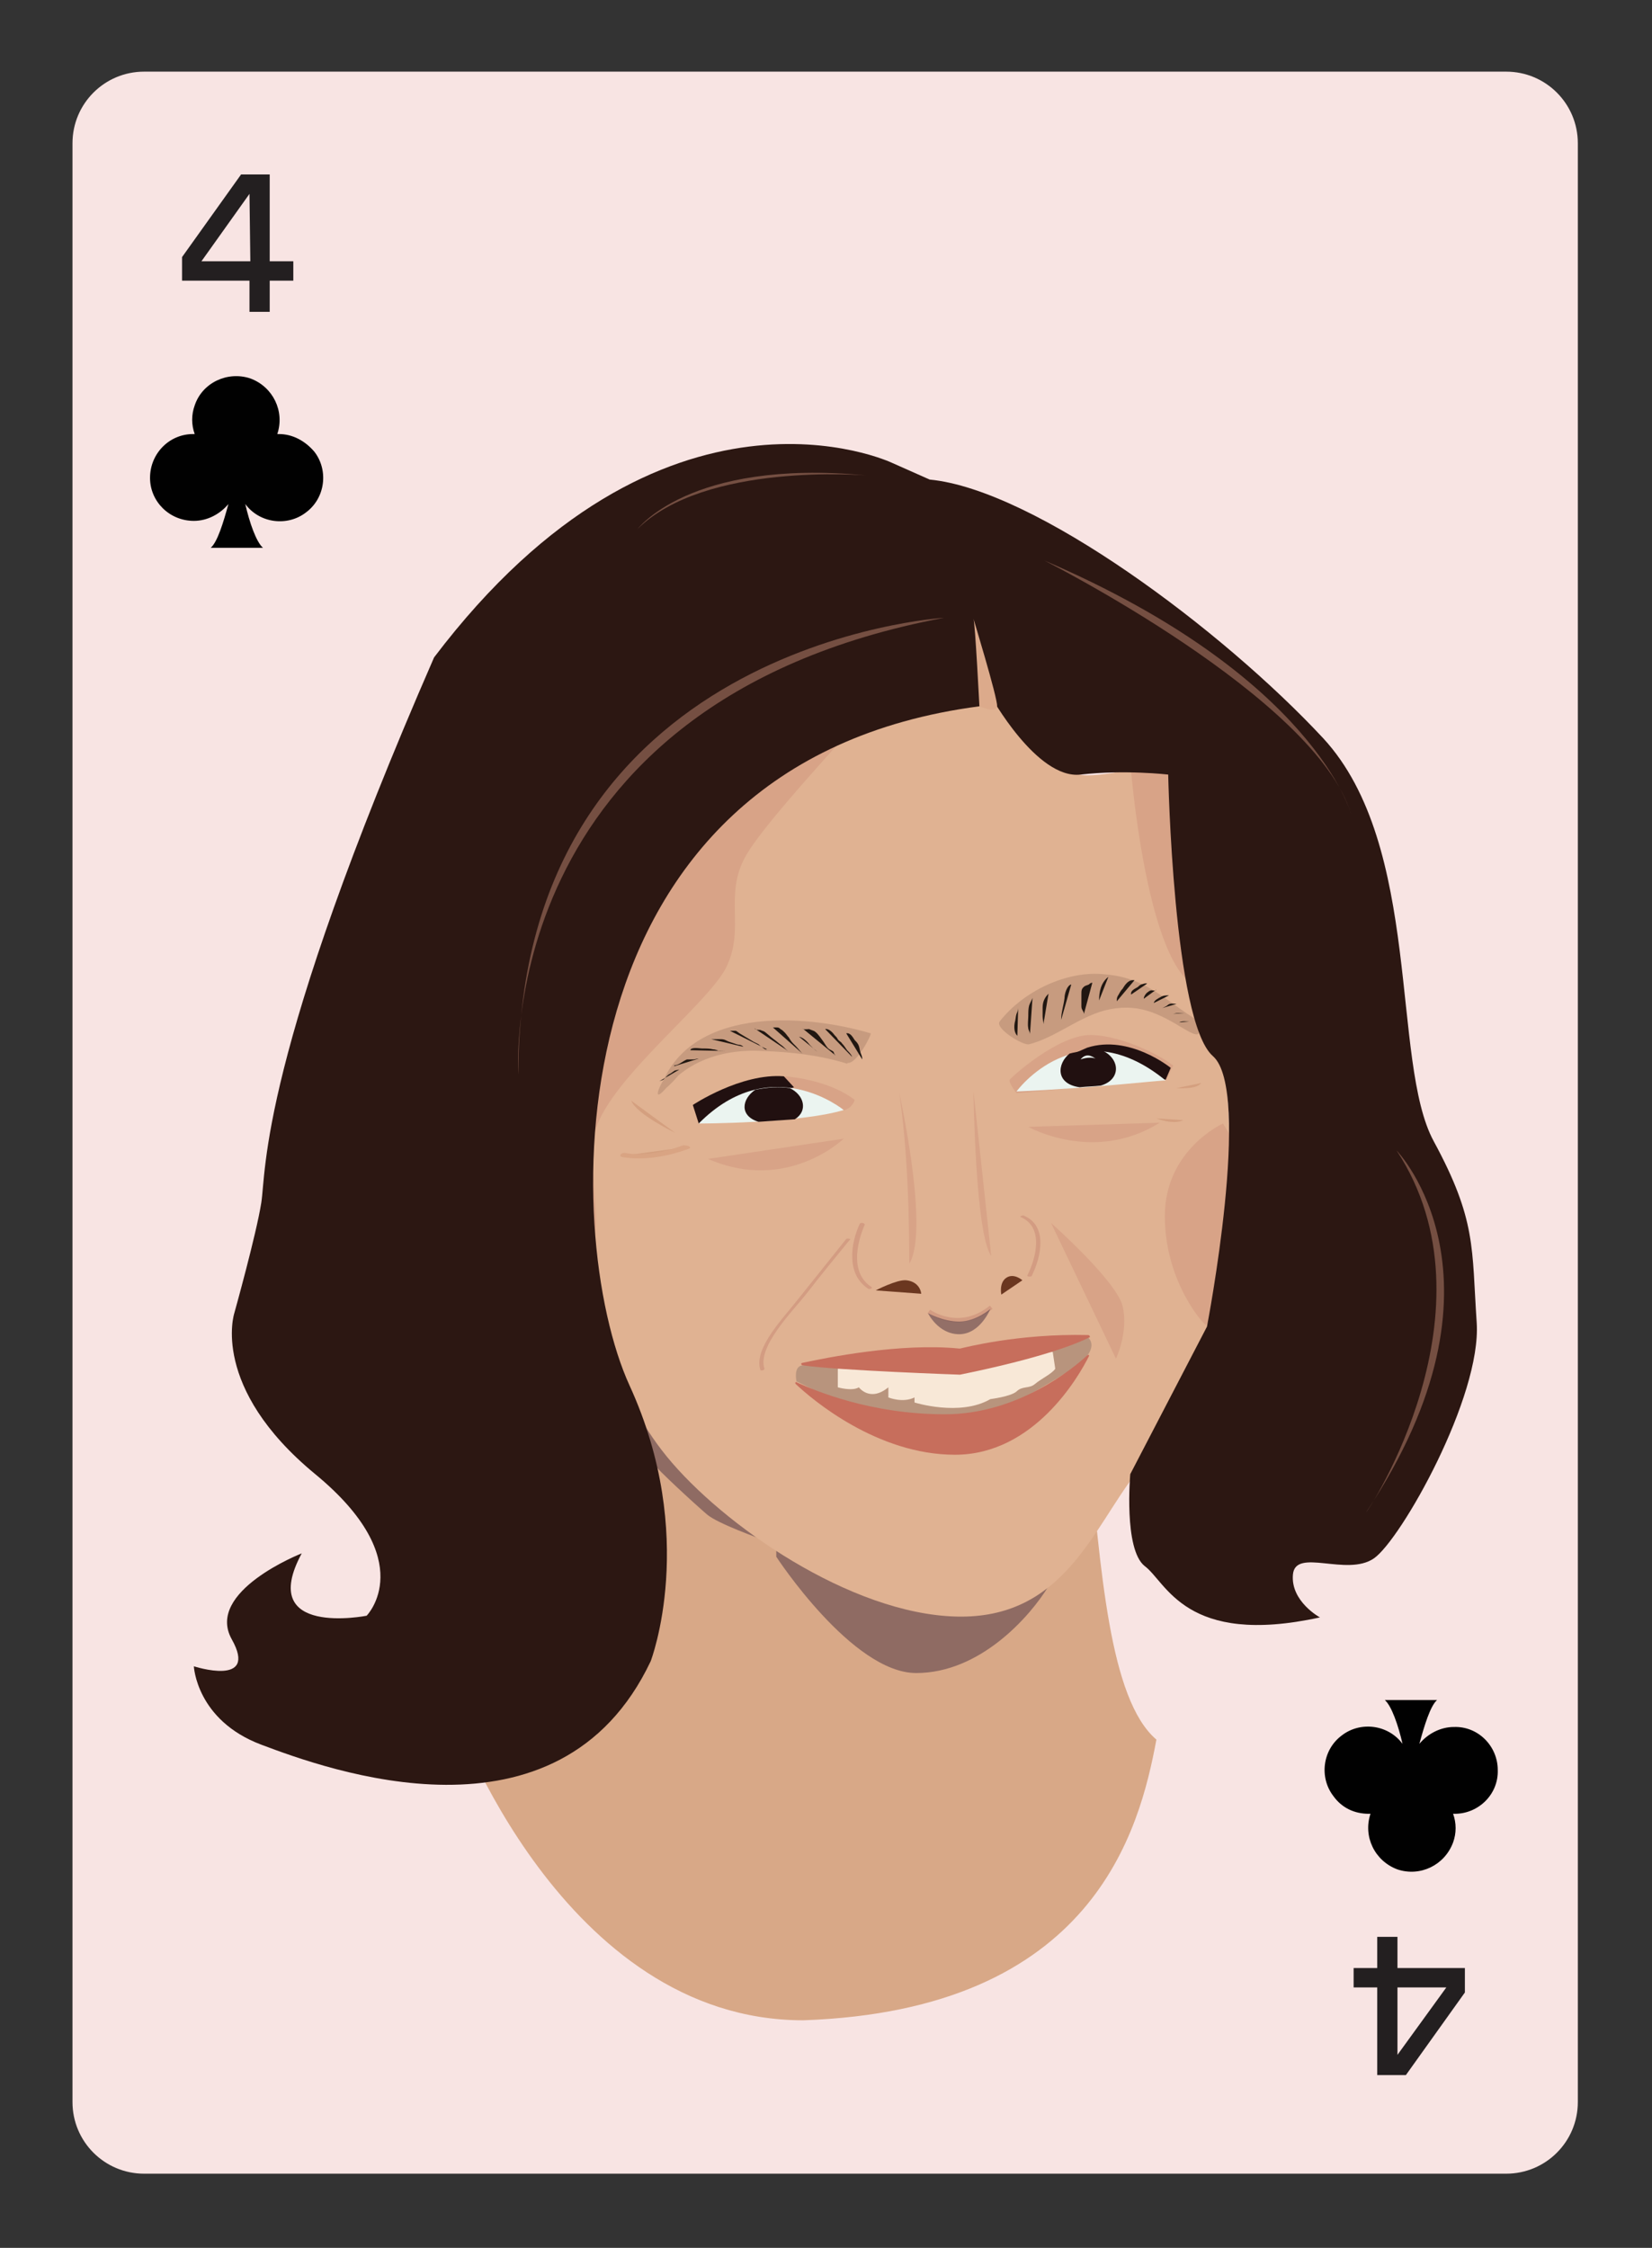 <?xml version="1.0" encoding="utf-8"?>
<!-- Generator: Adobe Illustrator 20.0.0, SVG Export Plug-In . SVG Version: 6.00 Build 0)  -->
<svg version="1.1" id="Layer_1" xmlns="http://www.w3.org/2000/svg" xmlns:xlink="http://www.w3.org/1999/xlink" x="0px" y="0px"
	 viewBox="0 0 196 266.7" style="enable-background:new 0 0 196 266.7;" xml:space="preserve">
<rect x="0" y="0" width="196" height="266.7" fill="#333333" stroke="none"/>
<style type="text/css">
	.st0{fill:#F8E4E3;}
	.st1{fill:#231F20;}
	.st2{fill:#010101;}
	.st3{fill:#D8A887;}
	.st4{opacity:0.6;fill:#60434C;}
	.st5{fill:#E0B292;}
	.st6{fill:#D8A387;}
	.st7{fill:#211010;}
	.st8{fill:#EBF4F0;}
	.st9{fill:#6B3720;}
	.st10{fill:none;stroke:#D39C82;stroke-width:0.5;stroke-miterlimit:10;}
	.st11{fill:#D39C82;}
	.st12{fill:none;}
	.st13{fill:#B8947D;}
	.st14{fill:#F8E8D7;}
	.st15{fill:#C76E5C;}
	.st16{fill:#1D1611;}
	.st17{opacity:0.2;}
	.st18{fill:#A65833;}
	.st19{fill:#BE6D48;}
	.st20{opacity:0.2;fill:#A65833;}
	.st21{opacity:0.15;}
	.st22{fill:#381C15;}
	.st23{fill:#2C1712;}
	.st24{fill:#DCAA8B;}
	.st25{fill:#754F42;}
</style>
<title>badbitchcards</title>
<path class="st0" d="M17.1,8.5h161.6c4.7,0,8.5,3.8,8.5,8.5v232.4c0,4.7-3.8,8.5-8.5,8.5H17.1c-4.7,0-8.5-3.8-8.5-8.5V17
	C8.6,12.3,12.4,8.5,17.1,8.5z"/>
<path class="st1" d="M21.6,30.5l7-9.8H32V31h2.8v2.3H32V37h-2.4v-3.7h-8L21.6,30.5z M29.6,23l-5.7,8h5.8L29.6,23z"/>
<path class="st2" d="M33.1,51.5h-0.2c0.9-2.7-0.5-5.6-3.2-6.6C27,44,24,45.4,23.1,48.1c-0.4,1.1-0.4,2.3,0,3.4h-0.2
	c-2.8,0-5.1,2.3-5.1,5.2c0,2.8,2.3,5.1,5.2,5.1c1.6,0,3.1-0.8,4.1-2c-0.6,2.2-1.3,4.5-2.1,5.2h6.2c-0.8-0.7-1.6-3-2.1-5.2
	c1.7,2.3,5,2.7,7.2,1c2.3-1.7,2.7-5,1-7.2C36.2,52.3,34.7,51.5,33.1,51.5L33.1,51.5z M28.2,55L28.2,55z"/>
<path class="st1" d="M173.8,236.4l-7,9.8h-3.4v-10.4h-2.8v-2.3h2.8v-3.7h2.4v3.7h8L173.8,236.4z M165.8,243.8l5.8-8h-5.8V243.8z"/>
<path class="st2" d="M162.4,215.2h0.2c-0.9,2.7,0.5,5.6,3.2,6.6c2.7,0.9,5.6-0.5,6.6-3.2c0.4-1.1,0.4-2.3,0-3.4h0.2
	c2.8,0,5.2-2.3,5.1-5.2c0-2.8-2.3-5.2-5.2-5.1c-1.6,0-3.1,0.8-4.1,2c0.6-2.2,1.3-4.5,2.1-5.2h-6.2c0.8,0.7,1.6,3,2.1,5.2
	c-1.7-2.3-5-2.7-7.2-1c-2.3,1.7-2.7,5-1,7.2C159.2,214.5,160.7,215.2,162.4,215.2L162.4,215.2z M167.2,211.8L167.2,211.8z"/>
<g>
	<path class="st3" d="M95.3,239.7c-28.6,0-41.4-36.3-41.4-36.3s21.9-13.4,22.9-34.3c1-20.8,50.8-13.5,52.3,1.8s2.5,30.7,8.1,35.5
		C135.2,217.1,129.8,238.5,95.3,239.7z"/>
	<path class="st4" d="M92.1,184.7c0,0,9,13.8,16.6,13.8c7.6,0,13.5-6.7,15.7-10.3s-15.7-11.5-15.7-11.5L92.1,181V184.7z"/>
	<path class="st4" d="M77.5,173.6c0.2,0.5,5.1,5,6.4,6.1c1.3,1.1,6.4,2.9,6.4,2.9l-10.9-14.5h-3.4C76.1,168.1,75.2,168.9,77.5,173.6
		z"/>
	<path class="st5" d="M121.1,84.2c0,0,3.8,7.8,7.8,7.8s8.6-2,10.4,0s2.8,29.1,5.3,33.4c2.5,4.3,0.5,26,0,29.3s-4.8,13.7-9.9,20.2
		c-5.1,6.6-8.6,17.2-21.2,16.9c-12.6-0.3-27.8-10.9-34.4-19c-6.6-8.1-7.8-17.2-8.8-23.3c-1-6.1-4-19-2.5-26.5
		c1.5-7.6,17.4-39.2,47.3-40.4C115,82.7,117.8,83.7,121.1,84.2z"/>
	<path class="st6" d="M120.6,129.7c0,0-1-1.3-0.8-1.6c0.2-0.3,5.8-5.4,9.7-5.3c3.9,0.1,8.6,2.7,9.5,3.5l0.2,0.1l-0.8,1.7
		L120.6,129.7z"/>
	<path class="st6" d="M93.1,127.7c0,0,5.1,0.3,8.3,2.8c0,0-0.2,0.9-1.2,1.2s-7-2.3-7-2.3L93.1,127.7z"/>
	<path class="st7" d="M82.9,133.3l-0.7-2.2c0,0,5.7-3.8,10.8-3.4l1.2,1.3L82.9,133.3z"/>
	<path class="st7" d="M129,126.7c0.3,0.1,9.3,1.4,9.3,1.4l0.6-1.4c0,0-4.9-4-9.9-2.4l-1.6,0.7L129,126.7z"/>
	<path class="st8" d="M100.1,131.7c0,0-8.6-7.1-17.2,1.6C82.9,133.3,94.8,133.3,100.1,131.7z"/>
	<path class="st8" d="M120.6,129.5c0,0,7.2-9.9,17.7-1.3C138.2,128.1,129.9,129.1,120.6,129.5z"/>
	<path class="st9" d="M103.9,153.1c0,0,2.5-1.3,3.6-1.2c1.1,0.1,1.7,0.8,1.8,1.6"/>
	<path class="st9" d="M121.3,151.9c0,0-1-0.9-1.9-0.3s-0.6,2-0.6,2"/>
	<path class="st10" d="M110.2,155.6c0,0,3.6,2.6,7.4-0.5"/>
	<g>
		<g>
			<path class="st11" d="M102,145.2c-1.1,2.4-1.6,6,1,7.7c0.1,0.1,0.6,0,0.4-0.2c-2.5-1.6-1.8-5.1-0.8-7.4
				C102.6,145.1,102.1,145,102,145.2L102,145.2z"/>
		</g>
	</g>
	<path class="st12" d="M121.3,144.3c0,0,3.8,1.1,0.7,7.1"/>
	<path class="st13" d="M95.2,162l33.9-3.3c0,0,1.3,1-0.8,2.9c-2.2,1.9-14.4,8.4-14.4,8.4s-14-2.7-14-3.1c0.1-0.4-5.4-3-5.4-3
		S94.1,162.1,95.2,162z"/>
	<path class="st14" d="M99.4,162.4v2.2c0,0,1.7,0.5,2.5,0c0,0,1.3,1.8,3.5,0v1.2c0,0,1.7,0.7,3.1,0v0.6c0,0,5.4,1.7,9-0.4
		c0,0,2.4-0.3,3.1-0.9c0.7-0.7,1.5-0.3,2.2-0.9s2-1.2,2.4-1.8l-0.3-2C124.9,160.4,101.4,161.6,99.4,162.4z"/>
	<path class="st15" d="M95.2,161.7c2.8-0.6,11.6-2.4,18.6-1.7c0,0,0,0,0.1,0c0.5-0.1,6.9-1.8,15.2-1.6c0.2,0,0.3,0.3,0.1,0.3
		c-1.4,0.7-5.5,2.4-15.3,4.4c0,0-14.5-0.5-18.6-1.1C95,162,95,161.7,95.2,161.7z"/>
	<path class="st15" d="M94.5,164c-0.1-0.1-0.2,0.1-0.1,0.2c2,1.9,9.7,8.4,18.9,8.4c9.4,0,14.7-9.3,15.9-11.7
		c0.1-0.1-0.1-0.2-0.2-0.1c-1.7,1.6-8.3,7-16.9,7C103.3,167.8,96.7,165,94.5,164z"/>
	<path class="st15" d="M95.2,162"/>
	<g>
		<g>
			<path class="st11" d="M121.1,144.4c2.8,1.2,1.8,4.9,0.8,6.9c-0.1,0.2,0.4,0.2,0.5,0.1c1.1-2.2,2-6-1-7.2
				C121.4,144.2,120.9,144.3,121.1,144.4L121.1,144.4z"/>
		</g>
	</g>
	<g>
		<g>
			<path class="st11" d="M100.4,147c-2,2.5-4,5-6,7.5c-1.4,1.8-5,5.5-4.2,8c0,0.2,0.5,0.1,0.5-0.1c-0.9-2.6,3.4-6.9,4.9-8.8
				c1.7-2.2,3.5-4.4,5.3-6.6C100.9,147,100.5,146.9,100.4,147L100.4,147z"/>
		</g>
	</g>
	<path class="st6" d="M132.4,161.2c0,0,1.5-3.1,0.8-6.2c-0.7-3-8.5-9.9-8.5-9.9L132.4,161.2z"/>
	<g>
		<path class="st16" d="M102.3,125.7c0-0.4-0.1-0.5-0.2-0.8c-0.1-0.3-0.1-0.5-0.2-0.8c-0.1-0.3-0.3-0.5-0.5-0.7
			c-0.2-0.3-0.5-0.9-1-0.8"/>
	</g>
	<g>
		<path class="st16" d="M101.1,125.4c-0.1-0.3-0.4-0.6-0.6-0.8c-0.2-0.3-0.4-0.6-0.6-0.8c-0.1-0.2-0.4-0.3-0.5-0.5
			c-0.1-0.2-0.2-0.3-0.4-0.5c-0.2-0.3-0.7-0.8-1.1-0.7"/>
	</g>
	<g>
		<path class="st16" d="M99.1,125.2c0-0.1-0.1-0.1-0.1-0.1c0-0.1-0.1-0.2-0.1-0.3c-0.1-0.1-0.3-0.2-0.5-0.3
			c-0.3-0.2-0.5-0.6-0.7-0.9c-0.3-0.4-0.6-0.9-1-1.2c-0.1-0.1-0.5-0.2-0.7-0.3c-0.3,0-0.7,0.1-0.8-0.1"/>
	</g>
	<g>
		<path class="st16" d="M97,124.8c-0.3-0.2-0.6-0.5-0.9-0.8c-0.3-0.4-0.8-0.9-1.3-1"/>
	</g>
	<g>
		<path class="st16" d="M95.2,125c-0.3-0.3-0.5-0.6-0.8-0.9c-0.1-0.1-0.2-0.2-0.3-0.3c-0.2-0.2-0.4-0.5-0.5-0.7
			c-0.2-0.2-0.3-0.4-0.5-0.6c-0.2-0.2-0.3-0.3-0.5-0.4c-0.1-0.1-0.2-0.2-0.4-0.2c-0.2,0-0.4,0-0.5,0"/>
	</g>
	<g>
		<path class="st16" d="M93.5,124.7c-0.3-0.2-0.5-0.5-0.8-0.7c-0.3-0.2-0.6-0.5-0.9-0.7c-0.4-0.3-0.7-0.6-1.1-0.9
			c-0.2-0.1-0.3-0.1-0.5-0.2c-0.2,0-0.6,0-0.7-0.2"/>
	</g>
	<g>
		<path class="st16" d="M91,124.5c-0.2,0.1-0.5-0.2-0.6-0.3c-0.2-0.1-0.3-0.2-0.4-0.3c-0.2-0.1-0.4-0.2-0.6-0.3
			c-0.5-0.3-1-0.6-1.5-0.9c-0.2-0.1-0.4-0.3-0.6-0.4c-0.2,0-0.5,0-0.7,0"/>
	</g>
	<g>
		<path class="st16" d="M88.2,124.2c-0.3-0.3-0.5-0.2-0.8-0.3c-0.3-0.1-0.6-0.2-0.9-0.3c-0.3-0.1-0.5-0.3-0.9-0.3
			c-0.4,0-0.8,0-1.2,0"/>
	</g>
	<g>
		<path class="st16" d="M86.2,124.7c-0.3,0-0.6,0-0.9,0c-0.2-0.1-0.5-0.2-0.7-0.2c-0.4-0.1-0.8-0.1-1.3-0.1c-0.3,0-1.3-0.2-1.4,0.2"
			/>
	</g>
	<g>
		<path class="st16" d="M82.9,125.6c-0.3,0-0.4,0.1-0.7,0.1c-0.2,0-0.5,0-0.7,0c-0.5,0.2-1,0.7-1.5,0.7c0,0,0,0.1,0,0.1"/>
	</g>
	<g>
		<path class="st16" d="M80.6,126.9c-0.1,0-0.4,0.1-0.5,0.1c-0.2,0.1-0.4,0.3-0.6,0.4c-0.2,0.1-0.3,0.2-0.4,0.3
			c-0.1,0.1-0.3,0.3-0.4,0.4c-0.2,0.1-0.3,0.1-0.5,0.2"/>
	</g>
	<g>
		<path class="st16" d="M120.7,122.9c-0.4-0.4-0.4-1.1-0.3-1.6c0.1-0.3,0.1-0.7,0.2-1c0.1-0.2,0.2-0.5,0.2-0.7"/>
	</g>
	<g>
		<path class="st16" d="M122.2,122.7c0-0.3-0.2-0.5-0.2-0.7c-0.1-0.5,0-1,0-1.5c0-0.4,0-0.8,0.1-1.2c0.1-0.3,0.3-0.6,0.4-0.9"/>
	</g>
	<g>
		<path class="st16" d="M123.8,121.5c0-0.3-0.1-0.6-0.1-0.9c0-0.3,0-0.7,0-1c0-0.7,0.2-1.2,0.7-1.7"/>
	</g>
	<g>
		<path class="st16" d="M125.9,121c0-0.9,0.3-1.7,0.4-2.6c0-0.5,0.3-1.5,0.8-1.6"/>
	</g>
	<g>
		<path class="st16" d="M128.6,120.3c0-0.2-0.1-0.3-0.2-0.5c-0.1-0.2-0.1-0.3-0.1-0.5c0-0.4,0-0.9,0-1.3c0-0.5,0-0.7,0.4-1
			c0.2-0.1,0.3-0.1,0.5-0.2c0.1-0.1,0.2-0.2,0.4-0.2"/>
	</g>
	<g>
		<path class="st16" d="M130.4,118.7c0-1,0.2-2.1,1.1-2.8"/>
	</g>
	<g>
		<path class="st16" d="M132.5,118.8c0-0.2,0-0.4,0.1-0.6c0.2-0.3,0.3-0.6,0.6-0.9c0.3-0.5,0.7-1.1,1.4-1"/>
	</g>
	<g>
		<path class="st16" d="M134.2,118c-0.1-0.5,0.5-0.7,0.8-0.9c0.1-0.1,0.2-0.2,0.4-0.3c0.1,0,0.5-0.2,0.7-0.1"/>
	</g>
	<g>
		<path class="st16" d="M135.7,118.5c0-0.3,0.3-0.7,0.5-0.8c0.1-0.1,0.3-0.2,0.4-0.2c0.2,0,0.5,0.1,0.6-0.1"/>
	</g>
	<g>
		<path class="st16" d="M136.9,119c0-0.3,0.6-0.6,0.8-0.7c0.3-0.2,0.6-0.2,1-0.2"/>
	</g>
	<g>
		<path class="st16" d="M137.9,119.6c0.2-0.1,0.5-0.2,0.7-0.4c0.3-0.2,0.6-0.1,1-0.1"/>
	</g>
	<g>
		<path class="st16" d="M139.1,120.3c0.2,0,0.4-0.1,0.7-0.1c0.2,0,0.4,0,0.7,0"/>
	</g>
	<g>
		<path class="st16" d="M139.9,121.3c0.4-0.2,0.8-0.1,1.2-0.1"/>
	</g>
	<path class="st6" d="M122,133.7c0,0,7.8,4.4,15.6-0.5"/>
	<g>
		<path class="st6" d="M100.1,135.1c0,0-6.7,6.5-16.1,2.4"/>
	</g>
	<path class="st6" d="M102.3,84.7c1.1-0.4-11.4,12.4-13.9,17s0,8.4-2.2,13s-15.6,14.6-15.8,20.8c-0.2,6.2,0.8,9.2,0,11.6
		c-0.8,2.4-2.3,0.8-2.3,0.8s-9-22.7,7-41.2S94.2,87.7,102.3,84.7z"/>
	<path class="st6" d="M145.1,133.3c0,0-6.9,3.1-6.9,11c0,7.9,4.8,13.1,4.9,12.9c0-0.1,8.4-12.3,8.4-12.9
		C151.5,143.8,145.1,133.3,145.1,133.3z"/>
	<path class="st6" d="M106.7,129.7c0,0,3.6,16.2,1.2,20.2C107.8,149.9,108.1,139.5,106.7,129.7z"/>
	<path class="st6" d="M115.5,129.5c0,0,0.2,16.9,2.1,19.5"/>
	<g class="st17">
		<path class="st18" d="M81.4,136.1c0,0-4,1.6-7.3,1"/>
		<g>
			<path class="st19" d="M81,135.9c-2.1,0.8-4.6,1.3-6.8,0.9c-0.5-0.1-0.9,0.4-0.3,0.5c2.6,0.4,5.4-0.1,7.8-1
				C82.3,136.1,81.3,135.8,81,135.9L81,135.9z"/>
		</g>
	</g>
	<path class="st20" d="M80.1,134.4c0,0-4.6-2.2-5.2-3.8"/>
	<path class="st20" d="M139.6,129.1c0,0,2.4,0.2,2.9-0.6"/>
	<path class="st20" d="M137.2,132.7c0,0,2,0.8,3.2,0.2"/>
	<path class="st4" d="M117.5,155.3c0,0-1.2,3-3.7,3c-2.5,0-3.7-2.5-3.7-2.5s1.8,1,3.7,1C115.8,156.8,117.5,155.3,117.5,155.3z"/>
	<path class="st6" d="M134.2,91.5c0,0,1.7,20.7,6.9,25c5.3,4.3,0,0,0,0l5.6-21.8l-5.6-8.3L134.2,91.5"/>
	<path class="st7" d="M93.7,129.1c-1.3-0.2-2.6-0.1-4.1,0.2c-1.6,1.1-1.9,3.1,0.4,3.8c1.4-0.1,2.9-0.2,4.3-0.3
		C95.9,131.8,95.4,129.9,93.7,129.1z"/>
	<path class="st7" d="M130.9,124.7c-1.5-0.2-2.8,0-4,0.3c-1.5,1.2-1.7,3.6,1.2,4c0.9-0.1,1.7-0.1,2.5-0.2
		C133,128.1,132.9,125.7,130.9,124.7z"/>
	<path class="st8" d="M128.2,125.7c0,0,1-0.4,1.8-0.1C129.9,125.6,129,124.7,128.2,125.7z"/>
	<g class="st21">
		<g>
			<path class="st22" d="M79.2,128.9c4.9-5.9,14.7-4.7,21.3-2.8c1.1,0.3,3-3.5,2.8-3.5c-8.1-2.4-21.9-3.2-25.1,6.9
				c-0.3,0.8,2.5-1.8,2.8-2.7c0.3-0.8,4.3-1.6,5-1.8c1.5-0.3,3-0.4,4.5-0.3c3.3,0.1,6.8,0.5,10,1.5c0.9-1.2,1.8-2.4,2.8-3.5
				c-8.6-2.5-18-2.5-24.1,4.8C78.2,128.6,77.2,131.3,79.2,128.9L79.2,128.9z"/>
		</g>
	</g>
	<g class="st21">
		<g>
			<path class="st22" d="M140.5,120.4c-3.1-1.9-5.6-3.8-9.5-3.8c-4.8,0.1-7.9,3.3-12.2,4.4c1.2,0.9,2.3,1.8,3.5,2.7
				c2.1-2.8,5.6-4.7,9.1-5.3c2.4-0.4,4.8,0.1,6.8,1.4c0.9,0.6,1.6,1.4,2.5,2c2.2,1.4,3,0.4,0.8-1.1c-3.7-2.4-5.7-4.7-10.4-5.1
				c-4.5-0.5-9.7,2-12.5,5.6c-0.6,0.8,2.8,2.9,3.5,2.7c3.1-0.8,5.7-3.1,8.9-4c4-1,6.4,0.3,9.7,2.3
				C143.4,123.8,142,121.3,140.5,120.4L140.5,120.4z"/>
		</g>
	</g>
	<path class="st23" d="M105.8,54.9c0,0-27.1-12.8-54.3,23.1c-20.8,47.7-19.9,60.9-20.5,64.7s-3.2,13.1-3.2,13.1s-2.9,8.8,9.6,19.1
		s6.1,16.8,6.1,16.8s-13.1,2.6-7.7-7.4c0,0-11.5,4.5-8.3,10.2s-4.5,3.2-4.5,3.2s0.3,6.4,8,9.3s35.3,13.1,46.2-9.9
		c0,0,5.7-14.8-2.5-32.7S65,90.5,116.2,83.8s1.3-1.3,1.3-1.3s5.5,10,10.7,9.4c5.2-0.6,10.4,0,10.4,0s0.6,29.3,5.3,33.4
		s-0.7,32.1-0.7,32.1l-9.1,17.5c0,0-0.8,8.9,1.7,10.9c2.6,1.9,4.8,9.6,20.8,6.1c0,0-3.5-1.9-3.2-5.1s6.4,0.3,9.6-1.9
		s12.8-19.2,12.2-28c-0.6-8.8,0-12.1-5.1-21.5s-1.3-35-13.1-47.8c-11.9-12.8-34.2-29.5-46.7-30.7L105.8,54.9z"/>
	<path class="st24" d="M116.2,83.8c0,0-0.5-9.8-0.7-10.4s2.9,9.5,2.8,10.4C118.2,84.7,116.2,83.8,116.2,83.8"/>
	<path class="st12" d="M102.3,53.7c0,0,5.6,2,6.7,2.4c1.1,0.4,4.9,0.4,10.4,3.2"/>
	<path class="st25" d="M112,73.3c0,0-50.5,3-50.5,54.2C61.5,127.5,58.3,83.4,112,73.3z"/>
	<path class="st25" d="M102.7,56.4c0,0-19.1-1.6-27.1,6.4C75.6,62.9,81.6,54.4,102.7,56.4z"/>
	<path class="st25" d="M123.9,66.5c0,0,32.3,16.3,36.4,30.1C160.3,96.6,156,80.3,123.9,66.5z"/>
	<path class="st25" d="M165.7,136.5c0,0,14.8,15.3-3.6,42.9C162.2,179.5,178.1,155.4,165.7,136.5z"/>
</g>
</svg>
